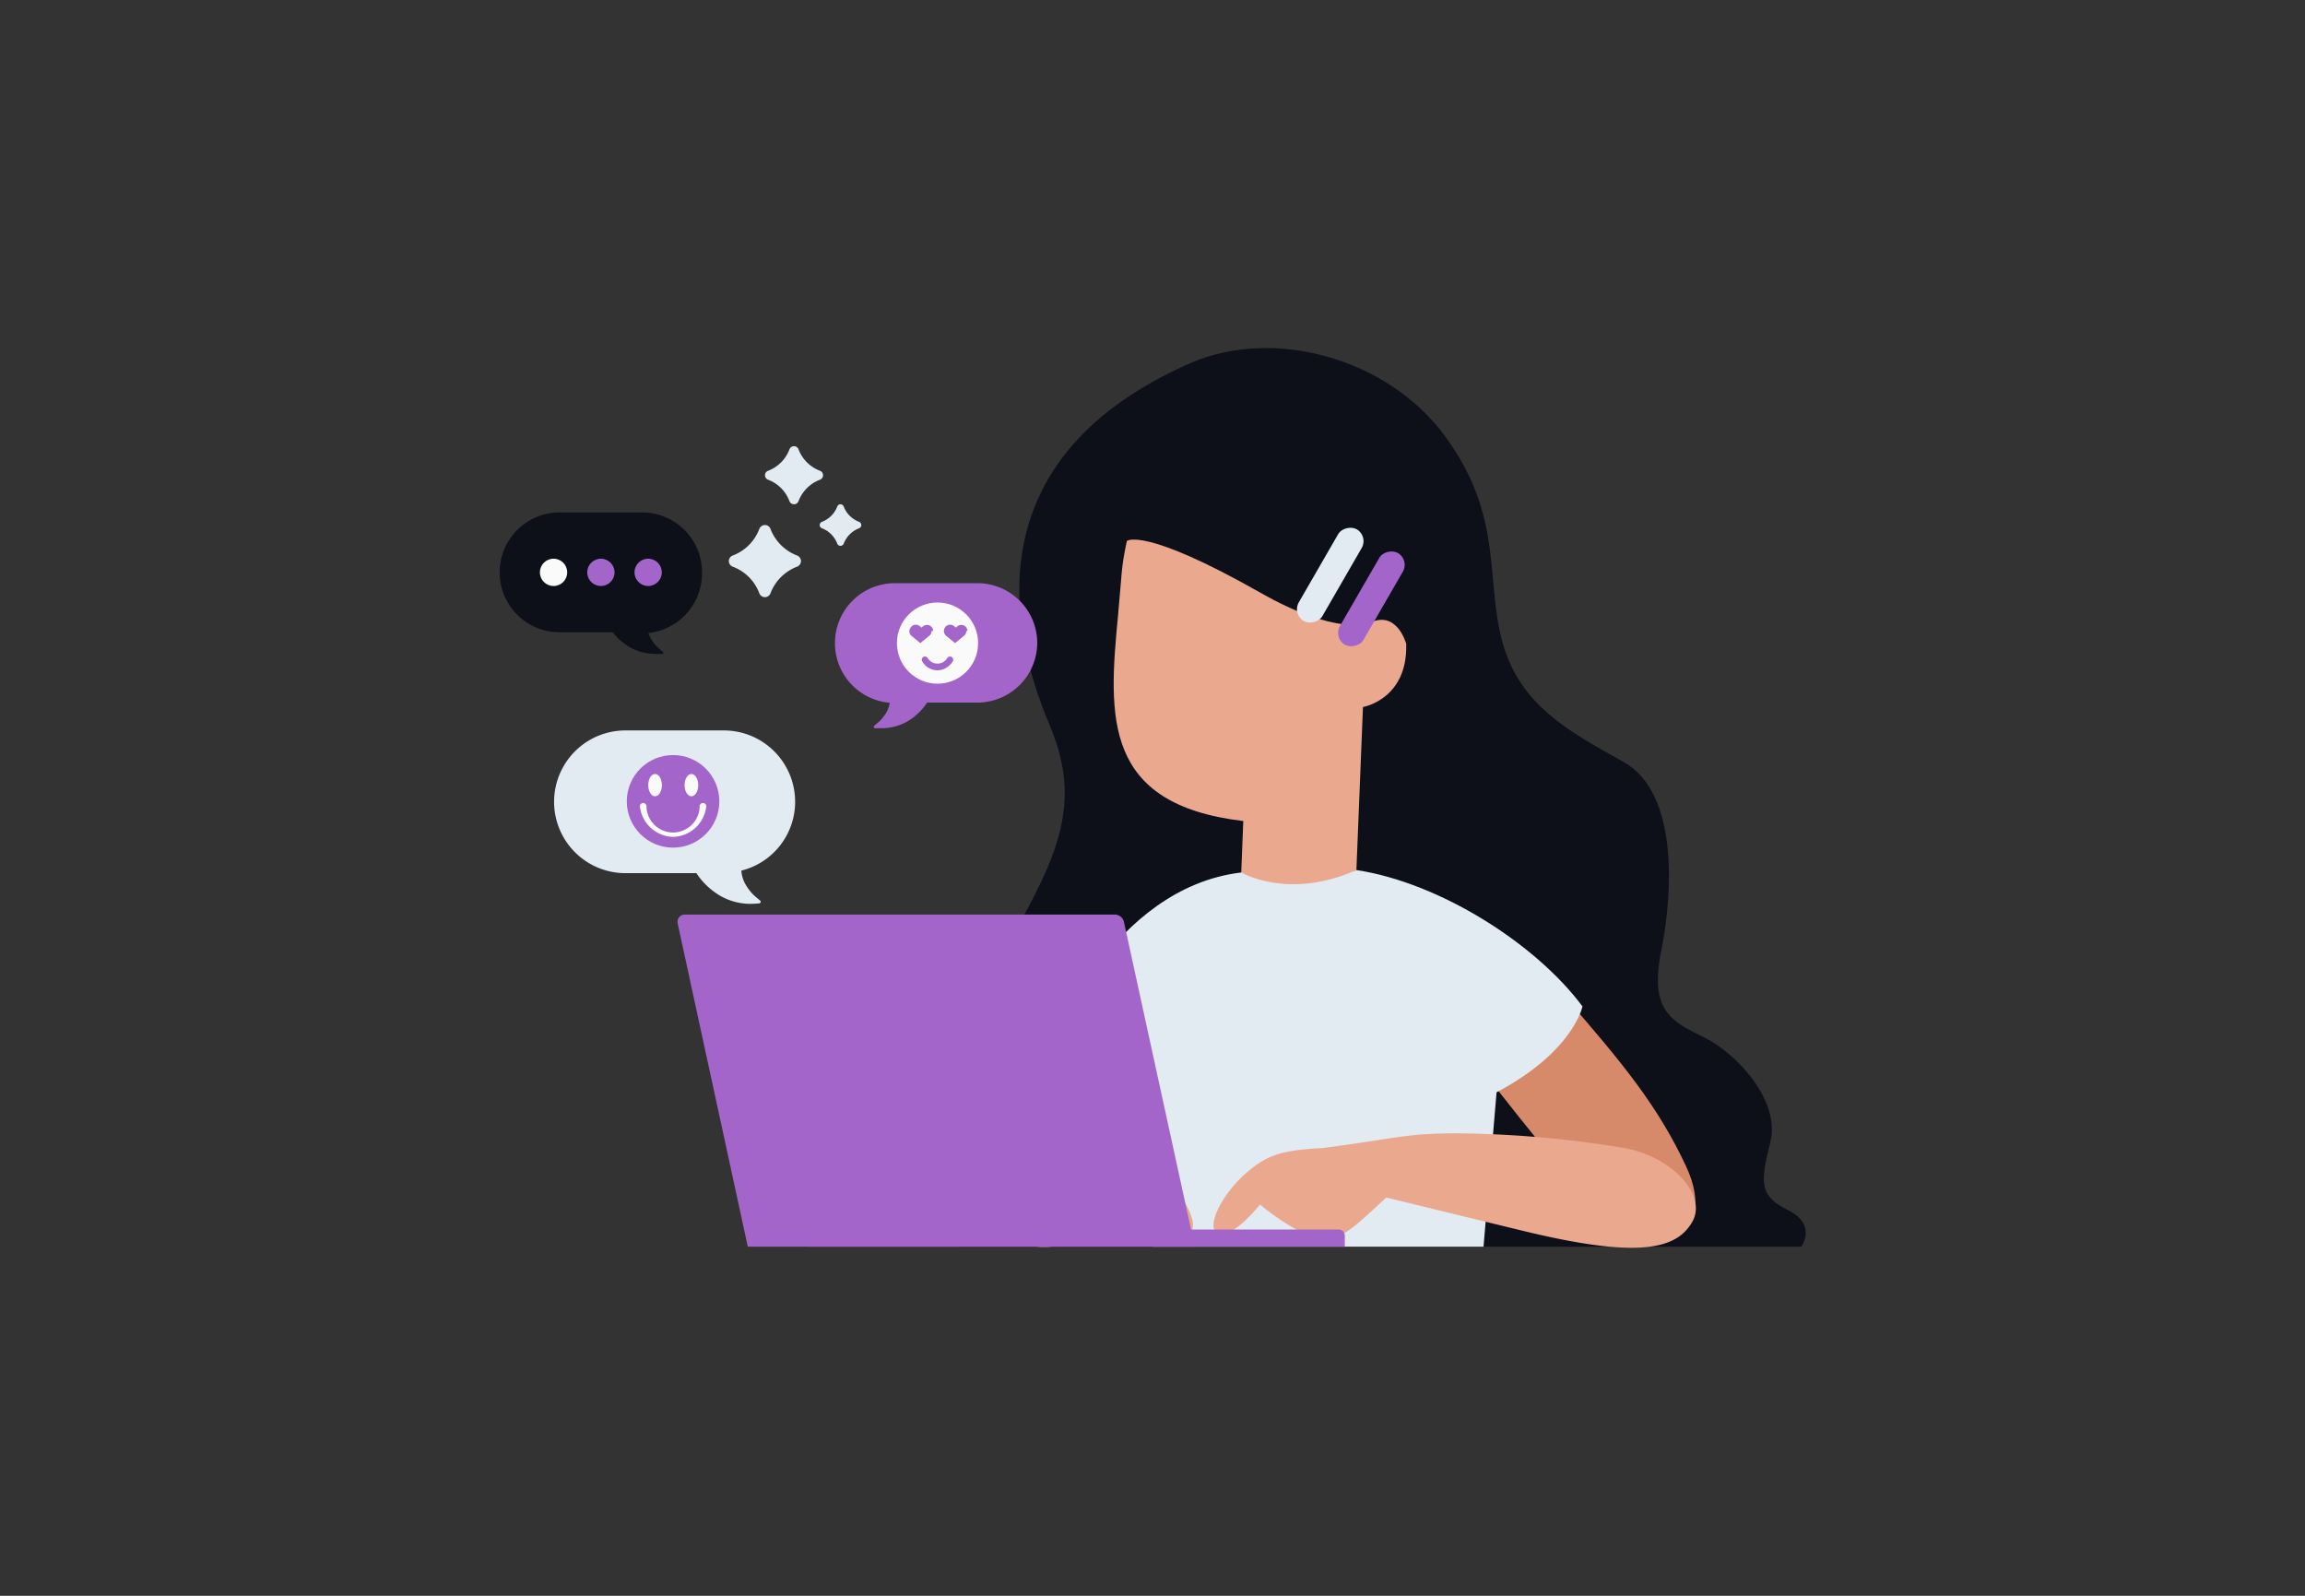 <svg id="Layer_1" data-name="Layer 1" xmlns="http://www.w3.org/2000/svg" viewBox="0 0 260 180"><rect x="0" y="0" width="260" height="180" fill="#333333" stroke="none"/><title>Flat Web Illustrations Pack - Scene 32</title><path d="M134.34,40.93c9.22-4,22.17-.66,28.74,8.38s4.43,16.09,6.4,23.15,7.39,10,13.63,13.47,5.59,14.78,4.27,21.35,1,7.88,4.76,9.69,8.71,7.22,7.56,11.82-1.31,6.08,2,7.72,1.48,4.11,1.48,4.11H107.89s-8.37-6.57,0-23.32,15.61-23.49,10.52-35.48S110.69,51.28,134.34,40.93Z" fill="#0d1019"/><path d="M154.32,70.36c3.21-1.76,4.3,2.26,4.3,2.26.18,6.28-4.88,7.13-4.88,7.13L153,98.14c-7.27,4.1-13,.53-13,.53l.24-6.06C124.43,90.73,125,80.92,126.11,69.45c.45-4.77.32-5.31,1-8.43,0,0,1.86-1.66,15.07,5.84C150.56,71.64,154.32,70.36,154.32,70.36Z" fill="#eaa88e"/><path d="M167.31,120.9c5.18,6.59,11.44,14.43,14.7,17.53s12.29,1.94,8.16-6.91c-3.16-6.75-7.07-11.51-13.52-18.94-5.28-6.08-9-8.68-12.18-6.67C162.4,107.23,160.85,112.69,167.31,120.9Z" fill="#d78a69"/><path d="M133.44,117.61c-3.56,7.58-7.89,16.64-10.36,20.4s-11.54,4.66-9.51-4.89c1.55-7.3,4.29-12.82,8.9-21.51,3.77-7.11,6.94-7.87,10.46-6.63C135.25,105.81,137.88,108.15,133.44,117.61Z" fill="#d78a69"/><path d="M153,98.14c9.41,1.42,20.25,8.32,25.5,15.38,0,0-1,5.09-9.69,9.69l-1.47,17.41H130.07l-3.29-17.25s-5.91-2-8.21-5.42c0,0,6.78-17.8,21.46-19.54C140,98.41,145.3,101.57,153,98.14Z" fill="#e2eaf2"/><path d="M125.63,139.76a7.35,7.35,0,0,0,3.66-3.9s3,3.81,4.64,3.32-.13-4.19-2.84-6.65-4.43-2.83-9.85-3.08c-5.67,1.11-6.65,5.16-6.65,5.16s-1.65,4.41.65,5.38c3.87,1.63,7.29-1.3,7.29-1.3Z" fill="#eaa88e"/><path d="M150.18,129.45c-5.42.25-7.14.62-9.85,3.08s-4.43,6.16-2.83,6.65,4.63-3.32,4.63-3.32a26.46,26.46,0,0,0,5.1,3.36c2.83,1.4,4.74-.16,6.68-1.89s2.93-2.72,2.93-2.72S155.85,130.56,150.18,129.45Z" fill="#eaa88e"/><path d="M149.19,129.5c8.67-1.13,9.57-1.75,16.14-1.65a120.16,120.16,0,0,1,17.62,1.6c5.55.88,9.69,5.33,7.93,8.38s-5.92,4.21-19.11,1-17.39-4.24-17.39-4.24S149.08,134.3,149.19,129.5Z" fill="#eaa88e"/><rect x="148.71" y="66.02" width="11.95" height="3.08" rx="1.54" transform="translate(18.84 167.73) rotate(-60)" fill="#a365c9"/><rect x="144.07" y="63.34" width="11.95" height="3.08" rx="1.54" transform="translate(18.84 162.38) rotate(-60)" fill="#e2eaf2"/><path d="M134.77,140.62H84.35l-7.91-36.46a.82.82,0,0,1,.8-1h48.54a1.07,1.07,0,0,1,1,.84Z" fill="#a365c9"/><path d="M91.21,140.62h60.48v-1.25a.67.67,0,0,0-.68-.68H91.21Z" fill="#a365c9"/><path d="M89.69,90.39a8.05,8.05,0,0,0-8-8H70.55a8,8,0,0,0,0,16.1h8a8.21,8.21,0,0,0,2,2.1,6.84,6.84,0,0,0,2.58,1.19,7.26,7.26,0,0,0,1.28.17,12.07,12.07,0,0,0,1.22-.05.16.16,0,0,0,.12-.06.17.17,0,0,0,0-.25l0,0c-.3-.26-.59-.48-.84-.74a5.44,5.44,0,0,1-.65-.82,3.77,3.77,0,0,1-.63-1.7V98.2A8,8,0,0,0,89.69,90.39Z" fill="#e2eaf2"/><circle cx="75.92" cy="90.39" r="5.22" fill="#a365c9"/><path d="M75.92,94.4A3.88,3.88,0,0,1,72.18,91a.37.37,0,0,1,.32-.42.38.38,0,0,1,.42.32,3,3,0,0,0,6,0,.38.38,0,0,1,.43-.32.37.37,0,0,1,.31.42A3.87,3.87,0,0,1,75.92,94.4Z" fill="#fafafa"/><ellipse cx="73.89" cy="88.56" rx="0.77" ry="1.26" fill="#fafafa"/><ellipse cx="77.99" cy="88.56" rx="0.77" ry="1.26" fill="#fafafa"/><path d="M110.26,65.78h-9.32a6.76,6.76,0,0,0-6.76,6.76h0a6.75,6.75,0,0,0,6.18,6.73,3.18,3.18,0,0,1-.5,1.29,4.89,4.89,0,0,1-.55.69c-.21.22-.46.4-.71.62h0a.15.15,0,0,0,0,.21.12.12,0,0,0,.1.06c.33,0,.68,0,1,0a6.88,6.88,0,0,0,1.07-.15,5.57,5.57,0,0,0,2.16-1,7,7,0,0,0,1.65-1.74h5.68A6.76,6.76,0,0,0,117,72.54h0A6.76,6.76,0,0,0,110.26,65.78Z" fill="#a365c9"/><circle cx="105.75" cy="72.54" r="4.58" fill="#fafafa"/><path d="M105.75,75.61a2,2,0,0,1-1.72-1,.36.36,0,1,1,.61-.39,1.28,1.28,0,0,0,2.21,0,.36.36,0,1,1,.61.39A2.05,2.05,0,0,1,105.75,75.61Z" fill="#a365c9"/><path d="M105.08,71.17a.7.7,0,0,1-.2.49l-.07.06-1,.82-1-.82-.06-.06a.68.68,0,0,1,0-.91.68.68,0,0,1,1-.12l.2.16.19-.16a.7.7,0,0,1,1.12.54Z" fill="#a365c9"/><path d="M109,71.17a.7.7,0,0,1-.2.49l-.07.06-1,.82-1-.82-.06-.06a.68.68,0,0,1-.05-.91.68.68,0,0,1,1-.12l.2.16.19-.16a.7.7,0,0,1,1.12.54Z" fill="#a365c9"/><path d="M90.35,63.29h0a.69.69,0,0,1-.44.63,5.17,5.17,0,0,0-3,3,.67.67,0,0,1-.63.44h0a.69.69,0,0,1-.63-.44,5.11,5.11,0,0,0-3-3,.69.69,0,0,1-.44-.63h0a.68.68,0,0,1,.44-.63,5.14,5.14,0,0,0,3-3,.69.69,0,0,1,.63-.44h0a.67.67,0,0,1,.63.44,5.2,5.2,0,0,0,3,3A.68.68,0,0,1,90.35,63.29Z" fill="#e2eaf2"/><path d="M92.84,53.6h0a.54.54,0,0,1-.35.51,4.18,4.18,0,0,0-2.42,2.42.54.54,0,0,1-.51.35h0a.56.56,0,0,1-.51-.35,4.14,4.14,0,0,0-2.41-2.42.54.54,0,0,1-.35-.51h0a.54.54,0,0,1,.35-.5,4.14,4.14,0,0,0,2.41-2.42.56.56,0,0,1,.51-.35h0a.54.54,0,0,1,.51.35,4.18,4.18,0,0,0,2.42,2.42A.54.54,0,0,1,92.84,53.6Z" fill="#e2eaf2"/><path d="M97.15,59.23h0a.39.39,0,0,1-.25.36,3,3,0,0,0-1.73,1.73.39.39,0,0,1-.36.25h0a.39.39,0,0,1-.37-.25,3,3,0,0,0-1.72-1.73.4.4,0,0,1-.26-.36h0a.4.4,0,0,1,.26-.37,3,3,0,0,0,1.72-1.72.4.4,0,0,1,.37-.26h0a.4.4,0,0,1,.36.26,3,3,0,0,0,1.73,1.72A.39.39,0,0,1,97.15,59.23Z" fill="#e2eaf2"/><path d="M79.19,64.56a6.76,6.76,0,0,0-6.76-6.76H63.12a6.76,6.76,0,0,0,0,13.52h6a6.44,6.44,0,0,0,1.32,1.29,5.57,5.57,0,0,0,2.16,1,5.81,5.81,0,0,0,1.08.14,8.53,8.53,0,0,0,1,0,.16.16,0,0,0,.11,0,.16.16,0,0,0,0-.21l0,0a8.75,8.75,0,0,1-.71-.62,4.24,4.24,0,0,1-.54-.68,3.07,3.07,0,0,1-.4-.84A6.77,6.77,0,0,0,79.19,64.56Z" fill="#0d1019"/><circle cx="73.11" cy="64.56" r="1.54" fill="#a365c9"/><circle cx="62.44" cy="64.56" r="1.54" fill="#fafafa"/><circle cx="67.78" cy="64.56" r="1.54" fill="#a365c9"/></svg>